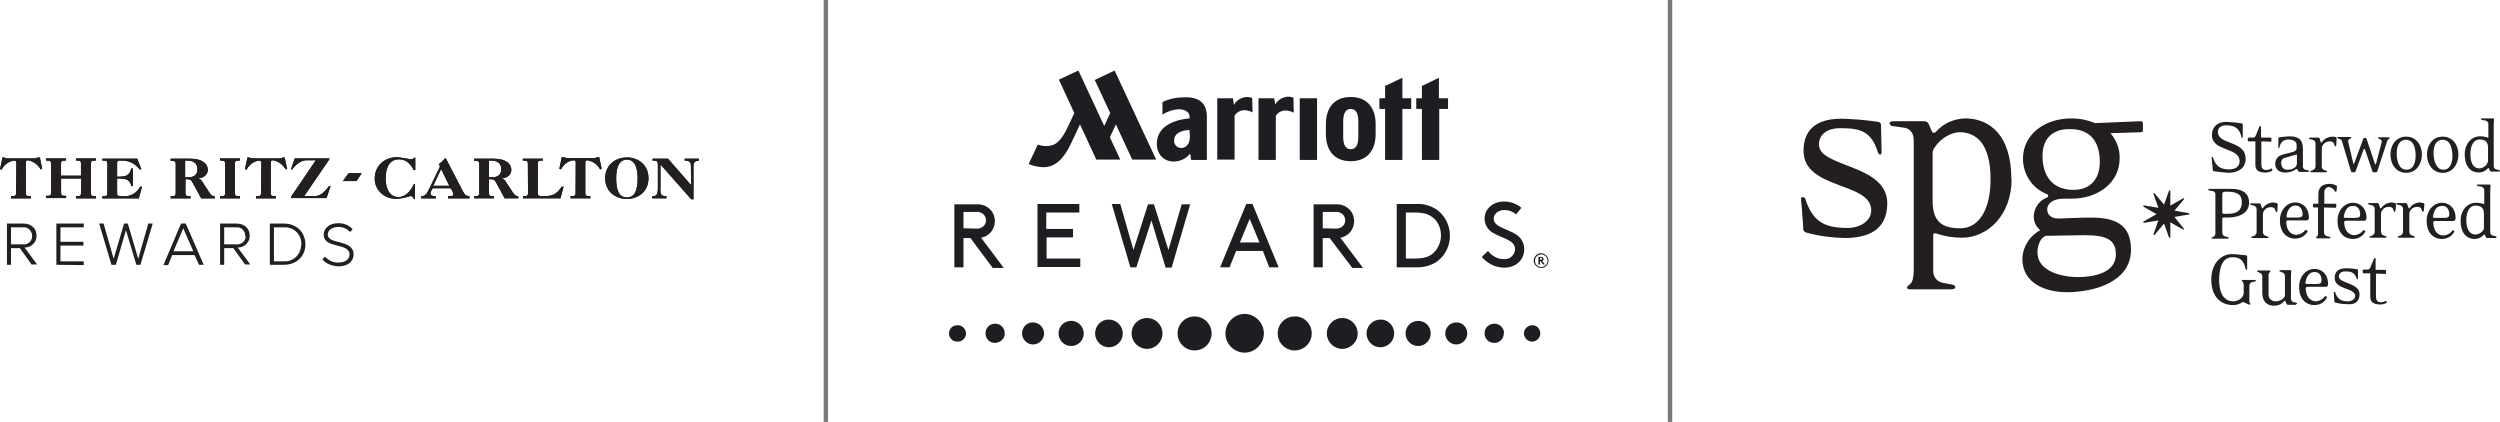 <svg xmlns="http://www.w3.org/2000/svg" viewBox="0 0 794 134"><style>.st0,.st1{fill:#231f20}.st1{opacity:.6;enable-background:new}.st2{fill:#1d1e21}</style><path class="st0" d="M758 95.9l-.1-.3c-.1-.1-.2-.1-.2 0-.5.2-1 .4-1.5.4-1.4 0-1.6-.9-1.6-2.1v-7l3 .1c.1 0 .2-.1.2-.2v-.9c0-.1-.1-.2-.3-.2h-3v-3.5c0-.1-.1-.3-.2-.3s-.2.1-.3.2l-1.2 2.9c-.1.3-.4.6-.7.6h-1.4c-.1 0-.3.1-.3.2v.8c0 .1.1.2.3.2h2.1v7.5c0 1.7 1.1 2.4 3.2 2.4.8 0 1.5-.2 2.1-.6-.1 0-.1-.1-.1-.2m-8.6-2.4c0-3.8-6.6-3.4-6.6-5.7 0-1 .9-1.6 2-1.6 2 0 3 .3 3.7 2.3 0 .1.1.2.2.2.2 0 .2-.2.2-.3v-2.6c0-.1-.1-.3-.3-.3-1.2-.2-2.4-.3-3.5-.3-2.7 0-3.6 1.3-3.6 3.1 0 3.8 6.5 3 6.5 5.7 0 1.1-1.3 1.7-2.2 1.7-2.1 0-3.3-.5-4.1-2.7 0-.2-.1-.3-.3-.3-.2 0-.2.1-.2.3.1.4.1.9.1 1.4s.1 1 .1 1.4c0 .2.2.3.3.3 1.2.3 2.4.5 3.7.5 2.1.2 3.9-.4 4-3.1m-12.1-4.3c0 .4-.2.8-.7.9-.5.1-.9.1-1.4.1h-2.6c-.2 0-.4-.1-.4-.3v-.1c.3-2.1 1.3-3.4 2.8-3.4 1.3-.1 2.4.8 2.3 2.8m2.1 1.1c0-3.5-2.3-4.9-4.3-4.9-2.6 0-4.9 2.3-4.9 5.7 0 4.2 2.5 5.8 4.8 5.8 1.7 0 3.2-.8 4-2.3.1-.1.1-.1 0-.2l-.4-.4c-.1 0-.2 0-.2.1-.6.9-1.7 1.5-2.8 1.6-1.5 0-3.2-1-3.3-4.1 0-.3.2-.5.5-.5h6c.4-.1.6-.4.6-.8m-9.8 6.1c-.1-.2-.2-.3-.4-.3l-.7-.1c-.5-.1-.9-.6-.9-1.1v-7.1l.1-1.7c0-.2-.1-.3-.3-.3h-3.1c-.2 0-.4.1-.4.2.1.2.2.3.4.3l.5.2c.5.1.9.6.9 1.2v6c0 1.2-1.8 2-2.8 2-1.2.1-2.3-.7-2.4-1.9V88c-.1-.5 0-1.1.3-1.5.1-.1.3-.2.3-.4 0-.1-.1-.2-.3-.2h-3.6c-.2 0-.4.1-.4.2.1.2.2.3.4.3l.4.2c.5.1.9.6.9 1.2V93c0 2.7 1.5 4.1 3.7 4.1 1.3 0 2.5-.5 3.3-1.5 0-.1.1-.1.2-.1 0 0 .1 0 .1.1l.4.9c.1.2.2.3.4.3h2.6c.1-.3.3-.3.4-.4m-13.1-7.2c0-.2-.2-.3-.3-.3h-3.9c-.2 0-.3 0-.3.2.1.2.2.3.3.4.2.3.3.6.3.9V93c0 1.6-1.8 2.7-3.3 2.7-3.6 0-4.5-3.7-4.5-6.6s.5-7.4 4.2-7.4c2.6 0 3.6 1.1 4.2 3.7 0 .1.1.3.2.3s.3-.1.3-.2v-4.1c0-.2-.1-.3-.3-.3-1.5-.1-3-.4-4.5-.4-3.6 0-6.6 3.1-6.6 8.1 0 5.6 3.2 8.1 6.9 8.1 1 0 2-.3 2.8-.8.2-.2.4-.2.6-.1l1.6.7c.1 0 .2.1.3.1.1 0 .2-.1.2-.2v-.1c0-.1 0-.2-.1-.2-.2-.2-.2-.5-.2-.7v-4.8c0-.6.3-1.1.9-1.2l.8-.2c.2 0 .3-.1.4-.2m72.4-16.7c0 .2-.1.4-.2.5-.5.9-1.4 1.4-2.4 1.5-1.5 0-3-1.1-3-4.5 0-2.9 1.1-4.7 2.9-4.7 2 0 2.7.9 2.7 2.7v4.5zm4 2.8c-.1-.2-.2-.3-.4-.3l-.8-.2c-.5-.1-.9-.6-.8-1.2v-13l.1-1.7c0-.2-.1-.3-.3-.3H787c-.2 0-.4.1-.4.2.1.2.2.3.4.3l1.1.2c.5.1.9.6.9 1.2v4.1c0 .1 0 .2-.1.2h-.1c-.8-.3-1.7-.4-2.5-.4-2.5 0-4.8 2.2-4.8 5.7 0 4.2 2.1 5.8 4.5 5.8 1.1 0 2.1-.5 2.8-1.3.1-.1.1-.1.2-.1s.1.1.2.1l.3.7c.1.2.2.3.4.3h2.7c.1 0 .3-.1.3-.3m-15-7.1c0 .4-.2.8-.7.9-.5.1-.9.1-1.4.1h-2.7c-.2 0-.4-.1-.4-.3v-.1c.3-2.1 1.3-3.4 2.8-3.4 1.3-.1 2.4.8 2.4 2.8m2 1.1c0-3.5-2.3-4.9-4.3-4.9-2.6 0-4.9 2.3-4.9 5.7 0 4.2 2.5 5.8 4.8 5.8 1.7 0 3.2-.8 4-2.3v-.2l-.4-.3h-.2v.1c-.6.9-1.7 1.5-2.8 1.6-1.5 0-3.2-1-3.3-4.1 0-.3.2-.5.5-.5h6c.4-.2.6-.5.6-.9m-9.9-4.4c0-.2-.2-.4-.4-.4-.3-.1-.6-.1-.9-.2-1.4 0-2.7.7-3.4 1.8l-.1.1c-.1 0-.2-.1-.2-.1l-.5-1.3c0-.2-.2-.3-.4-.3h-2.6c-.2 0-.4 0-.4.2.1.2.2.3.4.3l.8.2c.5.1.9.6.9 1.1v7.3c0 .5-.3 1-.8 1.2l-.5.2c-.2 0-.4.1-.4.3 0 .1.2.2.4.2h4.7c.2 0 .4-.1.4-.2-.1-.2-.2-.3-.4-.3l-.5-.2c-.5-.1-.9-.6-.9-1.2V68c0-.4.1-.8.3-1.1.5-.8 1.3-1.2 2.1-1.2.6-.1 1.3.2 1.5.8 0 .3.2.6.4.8.2 0 .2-.2.3-.4l.2-2zm-9 0c0-.2-.2-.4-.4-.4-.3-.1-.6-.1-.9-.2-1.4 0-2.7.7-3.4 1.8-.1.1-.2.1-.3 0l-.1-.1-.4-1.2c0-.2-.2-.3-.4-.3h-2.6c-.2 0-.4 0-.4.2.1.2.2.3.4.3l.8.2c.5.1.9.6.9 1.1v7.3c0 .5-.3 1-.8 1.2l-.5.2c-.2 0-.4.1-.4.3 0 .1.2.2.4.2h4.7c.2 0 .4-.1.4-.2-.1-.2-.2-.3-.4-.3l-.5-.2c-.5-.1-.9-.6-.9-1.2V68c0-.4.1-.8.3-1.1.5-.8 1.3-1.2 2.1-1.2.6-.1 1.3.2 1.5.8 0 .3.2.6.4.8.2 0 .2-.2.3-.4l.2-2zm-11.4 3.3c0 .4-.2.8-.7.9-.5.1-.9.1-1.4.1h-2.7c-.2 0-.4-.1-.4-.3v-.1c.3-2.1 1.3-3.4 2.8-3.4 1.3-.1 2.4.8 2.4 2.8m2 1.1c0-3.5-2.3-4.9-4.3-4.9-2.6 0-4.9 2.3-4.9 5.7 0 4.2 2.5 5.8 4.8 5.8 1.7 0 3.2-.8 4-2.3.1-.1.1-.1 0-.2l-.4-.3h-.2c-.6.9-1.6 1.5-2.8 1.6-1.5 0-3.2-1-3.3-4.1 0-.3.3-.5.6-.5h6c.3-.1.5-.5.5-.8m-9.4-9.9c.1-.1 0-.3-.1-.4-.7-.4-1.4-.6-2.2-.6-2.1 0-3.6.9-3.6 3.3v3h-1.4c-.1 0-.3.1-.3.2v.7c0 .1.1.2.2.3h1.4v7.9c.1.5 0 .9-.3 1.3-.2.1-.3.2-.3.4 0 .1.1.2.3.2h3.9c.2 0 .4-.1.4-.2-.1-.2-.2-.3-.4-.3l-.8-.2c-.5-.1-.9-.6-.9-1.2v-7.9l3.6.1c.1 0 .2-.1.3-.2v-.9c0-.1-.1-.2-.2-.2h-3.6v-3.5c-.1-.9.5-1.7 1.4-1.8h.1c.8.1 1.5.7 1.9 1.4 0 .1.1.1.2.1.2 0 .3-.1.3-.2l.1-1.3zm-10.9 8.7c0 .4-.2.8-.7.9-.5.1-.9.1-1.4.1h-2.6c-.2 0-.4-.1-.4-.3v-.1c.2-2.1 1.3-3.4 2.8-3.4 1.2-.1 2.3.9 2.3 2.8m2 1.1c0-3.5-2.3-4.9-4.3-4.9-2.6 0-4.9 2.3-4.9 5.7 0 4.2 2.5 5.8 4.8 5.8 1.7 0 3.2-.8 4-2.3 0-.1 0-.2-.1-.2l-.4-.3h-.2c-.6.9-1.7 1.5-2.8 1.6-1.5 0-3.2-1-3.3-4.1 0-.3.2-.5.5-.5h6c.5-.1.7-.4.7-.8m-9.9-4.3c0-.2-.2-.4-.4-.4-.3-.1-.6-.1-.9-.2-1.4 0-2.7.7-3.4 1.8l-.1.1c-.1 0-.2-.1-.2-.1l-.4-1.2c0-.2-.2-.3-.4-.3H715c-.2 0-.4 0-.4.2.1.2.2.3.4.3l.8.2c.5.1.9.6.9 1.1v7.3c0 .5-.3 1-.8 1.2l-.5.2c-.2 0-.4.1-.4.3 0 .1.2.2.4.2h4.7c.2 0 .4-.1.4-.2-.1-.2-.2-.3-.4-.3l-.5-.2c-.5-.1-.9-.6-.9-1.2v-5.6c0-.4.1-.8.3-1.1.5-.8 1.3-1.2 2.1-1.2.6-.1 1.3.2 1.5.8 0 .3.2.6.4.8.2 0 .2-.2.3-.4l.1-2.1zm-11.4-.7c0 3-2 3.7-4.4 3.7h-1.3c-.3 0-.5-.2-.5-.5v-5.9c0-.3.3-.6.7-.6h1.4c2.9.1 4.1 1.1 4.1 3.3m2.3.1c0-3.2-2.5-4.3-5.5-4.3h-7.1c-.2 0-.4 0-.4.2.1.2.2.3.4.3l1.1.2c.5.1.9.6.8 1.2v12.2c.1.5-.3 1-.8 1.2-.2 0-.4.1-.4.3 0 .1.2.2.4.2h4.7c.2 0 .4-.1.4-.2-.1-.2-.2-.3-.4-.3l-.8-.2c-.5-.1-.9-.6-.9-1.2v-4.4c0-.3.2-.4.5-.4h1.7c4.3-.2 6.4-2.2 6.3-4.8m75.8-12.9c0 .2-.1.4-.2.6-.5.9-1.4 1.4-2.4 1.5-1.5 0-2.9-1.1-2.9-4.5 0-2.9 1.1-4.7 2.9-4.7 2 0 2.7.9 2.7 2.7v4.4h-.1zm3.9 2.9c-.1-.2-.2-.3-.4-.3l-.8-.2c-.5-.1-.9-.6-.8-1.2v-13l.1-1.7c0-.2-.1-.3-.3-.3h-3.5c-.2 0-.4 0-.4.2.1.2.2.3.4.3l1.1.2c.5.1.9.6.9 1.1v4.1c0 .1 0 .2-.1.2h-.1c-.8-.3-1.7-.4-2.5-.4-2.5 0-4.8 2.2-4.8 5.7 0 4.2 2.1 5.8 4.5 5.8 1.1 0 2.1-.5 2.8-1.3.1-.1.1-.1.2-.1s.1.1.2.1l.3.7c.1.2.2.3.4.3h2.6c0 .1.2 0 .2-.2m-15.1-4.9c0 1.9-.5 4.5-2.9 4.5s-3.1-3.2-3.1-5.2.5-4.3 2.9-4.3c2.6 0 3 3 3.1 5m1.9-.3c0-3-1.8-5.7-5-5.7s-5 2.7-5 5.7 1.8 5.8 5 5.8 5-2.8 5-5.8m-13.6.3c0 1.9-.5 4.5-2.9 4.5-2.6 0-3.1-3.2-3.1-5.2s.6-4.3 3-4.3c2.6.1 3 3.1 3 5m2-.3c0-3-1.8-5.7-5-5.7s-5 2.7-5 5.7 1.8 5.8 5 5.8 5-2.8 5-5.8M759 43.8c0-.1-.2-.2-.4-.2h-3c-.2 0-.4.1-.4.2s.1.2.2.2l.7.3c.3.2.4.6.3.9l-1.8 6.9c0 .1-.2.1-.2.1s-.1 0-.1-.1l-2.7-8.1c-.1-.1-.3-.2-.5-.2s-.4 0-.5.2l-2.9 7.9c0 .1-.1.1-.2.1 0 0-.1 0-.1-.1l-1.6-6.8c-.1-.3 0-.7.3-.9l.5-.3c.1 0 .2-.1.2-.2s-.2-.2-.4-.2h-3.7c-.2 0-.4.1-.4.2.1.2.2.3.4.3l.5.2c.3.1.5.3.6.6l2.9 9.7c.2.2.5.3.7.2.3 0 .5 0 .7-.2l2.6-7.1c.1-.1.2-.1.3-.1l.1.1 2.4 7.1c.2.2.5.3.7.2.3.1.6 0 .8-.2l3.2-9.8c.1-.3.4-.6.7-.7-.1.1.1 0 .1-.2m-16.9.1c0-.2-.2-.4-.4-.4-.3-.1-.6-.1-.9-.1-1.4 0-2.7.7-3.4 1.8l-.1.1c-.1 0-.1 0-.2-.1l-.4-1.2c0-.2-.2-.3-.4-.3h-2.6c-.2 0-.4.1-.4.2.1.2.2.3.4.3l.8.2c.5.1.9.6.9 1.1v7.3c0 .5-.3 1-.8 1.2l-.5.2c-.2 0-.4.1-.4.3 0 .1.2.2.4.2h4.6c.2 0 .4-.1.4-.2-.1-.2-.2-.3-.4-.3l-.5-.2c-.5-.1-.9-.6-.8-1.2v-5.6c0-.4.1-.8.3-1.1.5-.8 1.3-1.2 2.1-1.2.6-.1 1.3.2 1.5.8 0 .3.2.6.4.8.2 0 .2-.2.3-.4l.1-2.2zm-12.6 8c0 1.2-1.3 2-3 2-1.4 0-2-.9-2-2.3 0-.7.5-1.4 1.3-1.5l3.4-1c.2-.1.3 0 .3.2v2.6zm3.9 2.5c-.1-.2-.2-.3-.4-.3l-.8-.2c-.5-.1-.9-.6-.8-1.2v-5.5c0-3-1.6-3.9-4.2-3.9-1.1 0-2.2.2-3.3.3-.1 0-.3.1-.3.2v3.1c0 .1.1.2.1.2.1 0 .2-.1.2-.1.4-1.9 1.2-2.7 3.1-2.7.9 0 2.4.4 2.4 1.7v1c0 .8-.6 1.1-1.4 1.3-1.2.4-2.7.6-3.6 1-1.1.4-1.8 1.5-1.8 2.7 0 1.9 1.4 2.8 3.2 2.8 1.2 0 2.3-.3 3.3-1 .1-.1.2-.1.3-.1.1 0 .2.1.3.2l.2.4c.1.2.3.3.5.3h2.6c.2 0 .4-.1.4-.2m-11.7-.5l-.1-.3c0-.1-.1-.1-.2-.1l-.1.1c-.5.2-1 .4-1.5.4-1.4 0-1.6-.9-1.6-2.1v-7l3 .1c.1 0 .2-.1.2-.2v-.9c0-.2-.1-.2-.3-.2h-3v-3.4c0-.1-.1-.3-.2-.3s-.2.1-.3.2l-1.2 2.9c-.1.3-.4.6-.7.6h-1.5c-.1 0-.3.1-.3.2v.8c0 .1.1.2.3.2h2.1v7.5c0 1.7 1.1 2.4 3.2 2.4.8 0 1.5-.2 2.1-.6.1-.1.1-.2.1-.3m-8.5-3.5c0-5.9-8.8-4.3-8.8-8.5 0-1.4 1.1-2.1 2.6-2.1 2.8 0 4.3 1 4.9 3.8 0 .1.1.2.2.2s.2-.1.2-.3v-4c0-.2-.1-.3-.3-.3-1.7-.3-3.3-.4-5-.5-2.6 0-4.5 1.5-4.5 4.2 0 5.3 8.8 3.8 8.8 8.3 0 1.8-1.5 2.6-3.3 2.6-2.6 0-4.2-.8-5.2-3.8 0-.1-.1-.2-.2-.2s-.2.2-.2.3l.4 4c0 .2.2.3.4.3 1.5.2 3.1.4 4.6.5 2.9-.1 5.4-1.3 5.4-4.5M672 80.8c0 6.1-7.5 7.2-12.1 7.2-5 0-12.8-1.8-12.8-7.8 0-1.7.6-4.6 2.7-5.3 1.6 0 8-.2 12.4-.2 7.1 0 9.8 1.6 9.8 6.1m-5.1-29.4c0 5.3-2.8 8.9-8.4 8.9-6.6 0-9.8-4.4-9.8-10.8 0-5.3 3-8.5 8.5-8.5 6.6-.1 9.7 3.9 9.7 10.4m13.7-10v-2.2c0-.6-.3-.7-.9-.7l-14.3.6c-2.4-1-4.9-1.5-7.5-1.5-8.6 0-15.4 5.1-15.4 12.8 0 4.9 2.9 9.4 7.5 11.2.3.1.5.3.5.6s-.3.6-.6.6c-2.5 1.1-4 3.5-4 6.2.1 1.6.8 3.1 2.1 4.1-3.4 1.8-5.6 5.3-5.7 9.1 0 7.8 7.4 10.6 14.1 10.6 8.4 0 20.4-3.1 20.4-13.5 0-8.2-5.2-10.2-12.8-10.2-4 0-8.6.3-10.2.3-2.6 0-3.6-1.4-3.6-2.9 0-2.1 2.2-3.4 5.2-3.4h2.5c8.6 0 15.3-5.2 15.3-12.8.1-2.9-1-5.8-2.9-8l9.4-.3c.4.1.9-.2 1-.6-.1.1-.1 0-.1 0m-48.4 15.5c0 9.7-3.7 15.6-9.6 15.6-6.7 0-8.8-2.9-8.8-8.9V48.7c0-.7.2-1.3.6-1.8 2-3.1 5.4-4.9 8-4.9 5.2 0 9.8 3.6 9.8 14.9m6.6-.1c0-13.9-6.9-19.2-14.7-19.2-3.5.1-6.9 1.6-9.2 4.2-.2.2-.4.4-.7.4-.3 0-.5-.2-.6-.4l-1-2.3c-.2-.6-.7-1-1.4-1h-9.7c-.8 0-1.4.2-1.4.7.2.6.8 1 1.4.9l3.5.5c1.6.3 2.8 1.7 2.8 3.9v41.2c0 2.5-.4 3.8-1 4.4s-1.1.7-1.1 1.2.3.6 1.1.6h12.8c.8 0 1.4-.2 1.4-.7s-.6-.8-1.4-.9l-2.7-.5c-1.8-.4-3-2-2.9-3.9V74.7c-.1-.3.1-.6.4-.6h.3c2.7.9 5.5 1.4 8.4 1.4 8.3 0 15.8-7.3 15.8-18.7m-39.5 7.8c0-12.6-21.7-11.3-21.7-18.7 0-3.4 2.9-5.2 6.7-5.2 6.7 0 9.9 1.1 12 7.6.1.4.3.7.7.8.5 0 .5-.7.5-1l-.2-8.5c0-.5-.4-.8-.9-.9-3.9-.6-7.8-.9-11.7-1-8.8 0-12 4.3-12 10.2 0 12.4 21.5 9.8 21.5 18.9 0 3.7-4.1 5.6-7.3 5.6-7.1 0-11-1.6-13.5-8.8 0-.5-.4-1-.9-1-.6 0-.7.5-.6 1 .2 1.2.3 3.1.4 4.6s.3 3.3.3 4.6c.1.6.5 1 1.1 1.1 4 1.1 8.1 1.6 12.2 1.7 7.3-.1 13.3-2.4 13.4-11m94.2 8l-3-3.7 4.7-.8v-.4l-4.7-.8 3.1-3.7c-.1-.1-.1-.2-.2-.3l-4.2 2.4v-4.8h-.4l-1.6 4.5-3.1-3.7-.3.2 1.6 4.5-4.7-.8c0 .1-.1.2-.1.4l4.2 2.4-4.2 2.4c0 .1.1.2.1.4l4.7-.8-1.6 4.5.3.2 3.1-3.7 1.6 4.5.4-.1v-4.8l4.2 2.4.1-.4"/><path class="st1" d="M529.7 0h1.4v134h-1.4z"/><path class="st2" d="M306 75.4v9.5h-2.9v-20h7c1.4-.1 2.8.3 3.9 1.2 2.3 1.8 2.6 5.2.8 7.5-.2.3-.5.6-.8.8-.7.6-1.5.9-2.4 1.1l7.2 9.6h-3.5l-7.1-9.5H306zm4-2.8c.9.1 1.7-.2 2.4-.8 1-1 1-2.6 0-3.7-.7-.6-1.5-.9-2.4-.8h-4v5.2l4 .1zm30.8.1v2.7h-8.4v6.7h10.7v2.7h-13.6v-20h13.3v2.7h-10.5v5.2h8.5zm20.1 12.2H359l-5.9-20.1h2.7l4.2 14.6 4.6-14.5h1.9l4.6 14.5 4.2-14.5h2.7L372.1 85h-1.9l-4.5-15-4.8 14.9zm40.2-5.2h-8.5l-2.1 5.2h-3l8.3-20.1h2l8.3 20.1h-3l-2-5.2zm-7.3-2.7h6.2l-3.1-7.5-3.1 7.5zm26.3-1.6v9.5h-2.9v-20h7c1.4-.1 2.8.3 3.9 1.2 2.3 1.8 2.6 5.2.8 7.5-.2.3-.5.6-.8.8-.7.6-1.5.9-2.4 1.1l7.2 9.6h-3.4l-7.2-9.5h-2.2zm4-2.8c.9.1 1.7-.2 2.4-.8 1-1 1-2.6 0-3.7-.7-.6-1.5-.9-2.4-.8h-4v5.2l4 .1zm19.5 12.3V64.8h6c2.4-.2 4.9.5 6.9 1.9 4.5 3.5 5.3 9.9 1.9 14.4-.5.7-1.2 1.3-1.9 1.9-2 1.4-4.5 2-6.9 1.9h-6zm11.6-15.7c-1.3-1.1-2.9-1.7-5.7-1.7h-3v14.6h3c2.8 0 4.5-.6 5.7-1.7 3.1-2.9 3.3-7.8.4-10.9-.1 0-.3-.2-.4-.3zm17.4 10.5c1.2 1.6 3 2.6 5 2.6 1.8.2 3.4-1.2 3.6-3v-.1c0-3.1-4.3-3.5-7.1-5.3-1.6-.9-2.6-2.6-2.6-4.5 0-3 2.6-5.4 6.2-5.4 2 0 4 .7 5.5 2l-1.7 2.1c-1-.9-2.3-1.4-3.7-1.4-1.7 0-3.4 1-3.4 2.8 0 2.6 4.4 3.2 7 4.9 1.7 1 2.7 2.8 2.7 4.7 0 3.6-2.8 5.9-6.3 5.9-2.8 0-5.4-1.3-7.2-3.4l2-1.9zm16.5 3.2V84h-.5v-2.4h.9c.2 0 .4.1.5.2.3.2.3.7.1.9l-.1.1c-.1.1-.2.1-.2.1l.9 1.1h-.6l-.9-1.1h-.1zm.4-.4c.1 0 .2 0 .2-.1.1-.1.1-.3 0-.4-.1-.1-.1-.1-.2-.1h-.4v.5h.4z"/><path class="st2" d="M489.5 85.1c-1.3 0-2.4-1.1-2.4-2.3s1.1-2.4 2.3-2.4 2.4 1.1 2.4 2.3c0 1.4-1 2.4-2.3 2.4zm0-4.3c-1.1 0-2 .9-2 2s.9 2 2 2 2-.9 2-2-.9-2-2-2zm-91.7-45.1c-.8-.4-1.7-.7-2.6-.7-1.3 0-2.4.7-3.1 1.7v14h-5.5V31.2h5l.3 2.1c.8-1.5 2.4-2.4 4.1-2.5.6 0 1.2.1 1.7.3l.1 4.6zm13-4.7c-.6-.2-1.1-.3-1.7-.3-1.7.1-3.3 1-4.1 2.5l-.3-2h-5v19.6h5.5v-14c.7-1.1 1.8-1.7 3.1-1.7.9 0 1.8.3 2.6.7l-.1-4.8zm-27.5 5.8v14h-5l-.3-2c-1.3 1.6-3.2 2.5-5.3 2.5-3.1 0-5.3-2.4-5.3-5.6 0-6.9 8.2-7.9 10.4-8.1V37c0-1.1-1-2.3-3.5-2.3-1.8.1-3.6.7-5.1 1.7v-4c2.1-1 4.5-1.5 6.8-1.5 5.1-.2 7.2 2.1 7.3 5.9zm-5.5 4.5c-1.7 0-4.9.6-4.9 3.3-.1 1.2.8 2.3 2.1 2.4h.1c1.5 0 2.8-1.1 2.8-3.6l-.1-2.1zm-30.1-15.9l4.9 10.5-1.9 4.1-8.2-17.6-6.2 2.9 4.9 10.6c-.4.8-1 2.2-2 4.3-2.3 4.8-4 6.2-7.1 6.2-.8 0-1.7-.2-2.5-.5l-2.9 6.2c1.5.6 3.1 1 4.7 1 3.6 0 6.3-2.4 8.7-7.4l2.9-6.2 5.2 11.2h7.6l-3.3-7.1 1.9-4.1 5.2 11.2h7.6L354 22.4l-6.3 3zM457 31.2v-6.5l-5.4 2.6v3.9h-1.8v3.4h1.8v16.2h5.5V34.6h2.8v-3.4H457zm-44.2 19.6h5.5V31.2h-5.5v19.6zm32.6-26.1l-5.5 2.6v3.9h-1.8v3.4h1.8v16.2h5.5V34.6h2.8v-3.4h-2.8v-6.5zm-8.5 14.7v3.2c0 4.7-2.3 8.6-7.9 8.6s-7.9-3.9-7.9-8.6v-3.2c0-4.7 2.3-8.6 7.9-8.6s7.9 3.9 7.9 8.6zm-5.5-.8c0-2.3-.6-4-2.4-4s-2.4 1.7-2.4 4v4.8c0 2.3.6 4 2.4 4s2.4-1.7 2.4-4v-4.8zm-.2 67.3c0 2.7-2.2 4.9-4.9 4.9s-4.9-2.2-4.9-4.9 2.2-4.9 4.9-4.9 4.9 2.2 4.9 4.9c0-.1 0-.1 0 0m11.6 0c0 2.4-2 4.4-4.4 4.4-2.4 0-4.4-2-4.4-4.4 0-2.4 2-4.4 4.4-4.4 2.4-.1 4.4 1.9 4.4 4.4 0-.1 0-.1 0 0m11.6 0c0 2.2-1.8 4-4 4s-4-1.8-4-4 1.8-4 4-4 4 1.7 4 4m11.6 0c0 1.9-1.6 3.5-3.5 3.5s-3.5-1.6-3.5-3.5 1.6-3.5 3.5-3.5c1.9-.1 3.5 1.5 3.5 3.5m11.6 0c0 1.7-1.4 3.1-3.1 3-1.7 0-3.1-1.4-3-3.1 0-1.7 1.4-3 3.1-3 1.7 0 3 1.3 3.1 2.9-.1.1-.1.1-.1.2m11.6 0c0 1.4-1.2 2.6-2.6 2.6-1.4 0-2.6-1.2-2.6-2.6 0-1.4 1.2-2.6 2.6-2.6 1.4-.1 2.6 1.1 2.6 2.6 0-.1 0-.1 0 0m-72.6 0c0 3-2.4 5.4-5.4 5.4-3 0-5.4-2.4-5.4-5.4 0-3 2.4-5.4 5.4-5.4 3-.1 5.4 2.4 5.4 5.4 0-.1 0-.1 0 0m-57.2 0c0 2.7 2.2 4.9 4.9 4.9s4.9-2.2 4.9-4.9-2.2-4.9-4.9-4.9-4.9 2.1-4.9 4.9c0-.1 0-.1 0 0m-11.6 0c0 2.4 2 4.4 4.4 4.4 2.4 0 4.4-2 4.4-4.4 0-2.4-2-4.4-4.4-4.4-2.4-.1-4.4 1.9-4.4 4.4 0-.1 0-.1 0 0m-11.6 0c0 2.2 1.8 4 4 4s4-1.8 4-4-1.8-4-4-4-4 1.7-4 3.9v.1m-11.6 0c0 1.9 1.6 3.5 3.5 3.5s3.5-1.6 3.5-3.5-1.6-3.5-3.5-3.5c-1.9-.1-3.5 1.5-3.5 3.5 0-.1 0-.1 0 0m-11.6 0c0 1.7 1.4 3.1 3.1 3s3.1-1.4 3-3.1c0-1.7-1.4-3-3-3-1.8 0-3.1 1.3-3.1 3.1 0-.1 0-.1 0 0m-11.6 0c0 1.4 1.1 2.6 2.6 2.6 1.4.1 2.7-1 2.8-2.4.1-1.4-1-2.7-2.4-2.8h-.3c-1.6 0-2.7 1.1-2.7 2.6m72.6 0c0 3 2.4 5.4 5.4 5.4 3 0 5.4-2.4 5.4-5.4 0-3-2.4-5.4-5.4-5.4-3 0-5.4 2.4-5.4 5.4m15.2 0c0 3.4 2.8 6.1 6.1 6.1s6.1-2.8 6.1-6.1c0-3.4-2.8-6.2-6.1-6.2s-6.1 2.8-6.1 6.2"/><path class="st1" d="M261.6 0h1.4v134h-1.4z"/><path class="st0" d="M219.5 58.8l-7.4-8.4h-4.9v.6c1.5 0 1.7.2 1.7 1.5v7c0 2.5-.5 2.8-1.8 2.8v.7h4.5v-.7c-1.4 0-1.9-.3-1.9-1.8v-8.3l9.8 11.1h.7V52.8c0-1.6.8-1.7 1.7-1.7v-.7h-4.5v.6c1.1 0 2 .2 2 1.7l.1 6.1zM199.1 50c-3.4 0-6.9 2.2-6.9 6.6s3.5 6.6 6.9 6.6 6.8-2.2 6.8-6.6-3.4-6.6-6.8-6.6zm0 12.7c-2.4 0-3.4-2.1-3.4-6s1.1-6 3.4-6 3.4 2.1 3.4 6-1 6-3.4 6zm-16.3-1.4c0 .9-.3 1-1.6 1v.7h6.3v-.7c-1.3 0-1.6-.1-1.6-1v-9.7c0-.3.2-.6.5-.7h.2c1.7.3 3.2 1.4 4 2.9l.5-.2-.8-3.7h-.5c-.4.2-.8.3-1.2.3h-8.3c-.2 0-.4 0-.7-.1-.2-.1-.4-.1-.6-.2h-.6l-.8 3.7.5.2c.8-1.6 2.3-2.7 4-2.9.3-.1.6.2.7.5v9.9zm-15.1 0c0 .9-.3 1-1.6 1v.7H178l1-3.7h-.6c-1.7 2.5-2.9 3-5.9 3-1.4 0-1.7-.2-1.7-.9V52c0-.9.3-1 1.6-1v-.6H166v.6c1.3 0 1.6.1 1.6 1l.1 9.3zm-4.9-.3l-2.1-3.2c-.3-.7-.9-1.1-1.6-1.1 2-.1 3.3-1.2 3.3-2.8s-1.4-3.5-5.5-3.5h-6.3v.7c1.3 0 1.6.1 1.6 1v9.2c0 .9-.3 1-1.6 1v.7h6.3v-.7c-1.3 0-1.6-.1-1.6-1v-4.4c1.3 0 1.8.2 2.1.8l2.9 5.3h4.3v-.7c-.7 0-1-.1-1.8-1.3zm-6.4-4.7h-1.1V51h.7c2.6 0 3.2 1.5 3.2 2.7 0 1.9-1.3 2.6-2.8 2.6zm-9.3 4.6l-5.3-10.2c-.1-.2-.2-.4-.4-.5-.6.8-1.3 1.4-2.1 2 .2.1.4.3.4.6 0 .2-.1.4-.2.6l-3.2 6.6c-.8 1.7-1.3 2.3-2.5 2.3v.7h4.6v-.7c-1.2 0-1.7-.3-1.7-.8.1-.6.4-1.2.7-1.7h5.7c.5.6.8 1.3.9 2 0 .4-.4.5-1.7.5v.7h6.8v-.7c-1.1-.1-1.4-.3-2-1.4zm-9.5-1.9l2.5-5.3 2.6 5.3h-5.1zm-6.2-.4c-1.1 2.3-2.8 4-4.9 4-1.9 0-4-1.5-4-6 0-4.1 1.7-6 4.2-6s3.7 1.5 4.7 3.4h.5v-3.9h-.4c-.2.3-.6.5-1 .5-1.4-.3-2.8-.5-4.2-.7-4.5 0-7.3 3-7.3 6.9 0 3.5 2.9 6.4 6.9 6.4 1.5-.1 3-.4 4.5-.9.5 0 .9.4 1 .9h.4v-4.7h-.4v.1zm-38.7 4.3h11l1.3-3.8h-.5c-1.8 2.4-3 3.2-4.8 3.2h-3.1l8-11.7v-.3h-11l-1.2 3.5h.4c1.4-1.9 3-2.9 4.6-2.9h2.9l-7.8 11.5v.5h.2zm-9.8-1.6c0 .9-.3 1-1.6 1v.7h6.3v-.7c-1.3 0-1.6-.1-1.6-1v-9.7c0-.3.2-.6.5-.7h.2c1.7.3 3.2 1.4 4 2.9l.5-.2-.8-3.6h-.5c-.4.2-.8.3-1.2.3h-8.3c-.2 0-.4 0-.7-.1-.2-.1-.4-.1-.6-.2h-.5l-.8 3.7.5.2c.8-1.6 2.3-2.7 4-2.9.3 0 .6.2.7.5v.2l-.1 9.6zm-11.4 0c0 .9-.3 1-1.6 1v.7h6.3v-.7c-1.3 0-1.6-.1-1.6-1V52c0-.9.3-1 1.6-1v-.7h-6.3v.7c1.3 0 1.6.1 1.6 1v9.3zm-5.1-.3l-2.1-3.2c-.3-.7-.9-1.1-1.6-1.1 2-.1 3.3-1.2 3.3-2.8s-1.4-3.5-5.5-3.5h-6.3v.7c1.3 0 1.6.1 1.6 1v9.2c0 .9-.3 1-1.6 1v.7h6.3v-.7c-1.3 0-1.6-.1-1.6-1v-4.4c1.3 0 1.8.2 2.1.8l2.9 5.3h4.3v-.7c-.7 0-1.1-.1-1.8-1.3zm-6.5-4.7h-1.1V51h.7c2.6 0 3.2 1.5 3.2 2.7.1 1.9-1.3 2.6-2.8 2.6zm-25.8 5c0 .9-.3 1-1.6 1v.7h11.6l1-3.7h-.6c-1 2-3.1 3.2-5.4 3-1.7 0-1.9-.2-1.9-.8v-4.8h.8c2.3 0 3.3.6 3.7 2.4h.5v-5.6h-.5c-.5 1.9-1.3 2.6-3.7 2.6h-.8v-4.3c0-.7.2-.8 1.2-.8 2.8 0 4.2.8 6 2.8h.5l-1.3-3.4H32.5v.6c1.3 0 1.6.1 1.6 1v9.3zm-8.4 0c0 .9-.3 1-1.6 1v.7h6.3v-.7c-1.3 0-1.6-.1-1.6-1V52c0-.9.3-1 1.6-1v-.7h-6.3v.7c1.3 0 1.6.1 1.6 1v3.8h-6.4V52c0-.9.3-1 1.6-1v-.7h-6.3v.7c1.3 0 1.6.1 1.6 1v9.2c0 .9-.3 1-1.6 1v.7H21v-.7c-1.3 0-1.6-.1-1.6-1v-4.5h6.4l-.1 4.6zm-20.6 0c0 .9-.3 1-1.6 1v.7h6.3v-.7c-1.3 0-1.6-.1-1.6-1v-9.7c-.1-.3.2-.6.5-.7h.2c1.7.3 3.2 1.4 4 2.9l.5-.2-.8-3.6H12c-.4.2-.8.3-1.2.3H2.5c-.2 0-.4 0-.7-.1-.2-.1-.4-.1-.6-.2H.8L0 53.7l.5.2c.8-1.6 2.3-2.7 4-2.9.3 0 .6.2.7.5v.2l-.1 9.6zm103.8-3.8h4.3l1.7-2.5h-4.2l-1.8 2.5z"/><path class="st0" d="M219.5 58.8l-7.3-8.4h-4.9v.6c1.5 0 1.7.2 1.7 1.5v7c0 2.5-.5 2.8-1.8 2.8v.7h4.5v-.7c-1.4 0-1.9-.3-1.9-1.8v-8.3l9.8 11.1h.7V52.8c0-1.6.8-1.7 1.7-1.7v-.7h-4.5v.6c1.1 0 2 .2 2 1.7v6.1zM199.1 50c-3.4 0-6.9 2.2-6.9 6.6s3.5 6.6 6.9 6.6 6.9-2.2 6.9-6.6-3.5-6.6-6.9-6.6zm0 12.7c-2.4 0-3.4-2.1-3.4-6s1.1-6 3.4-6 3.4 2.1 3.4 6-1 6-3.4 6zm-16.3-1.4c0 .9-.3 1-1.6 1v.7h6.3v-.7c-1.3 0-1.6-.1-1.6-1v-9.7c-.1-.3.2-.6.5-.7h.2c1.7.3 3.2 1.4 4 2.9l.5-.2-.8-3.7h-.5c-.4.2-.8.3-1.2.3h-8.3c-.2 0-.4 0-.7-.1-.2-.1-.4-.1-.6-.2h-.5l-.8 3.7.5.2c.8-1.6 2.3-2.7 4-2.9.3-.1.6.2.7.5v.2l-.1 9.7zm-15.1 0c0 .9-.3 1-1.6 1v.7H178l1-3.7h-.6c-1.7 2.5-2.9 3-5.9 3-1.4 0-1.7-.2-1.7-.9V52c0-.9.3-1 1.6-1v-.6h-6.3v.6c1.3 0 1.6.1 1.6 1v9.3zm-4.9-.3l-2.1-3.2c-.3-.7-.9-1.1-1.6-1.1 2-.1 3.3-1.2 3.3-2.8s-1.4-3.5-5.5-3.5h-6.3v.7c1.3 0 1.6.1 1.6 1v9.2c0 .9-.3 1-1.6 1v.7h6.3v-.7c-1.3 0-1.6-.1-1.6-1v-4.4c1.3 0 1.8.2 2.1.8l2.9 5.3h4.3v-.7c-.7 0-1-.1-1.8-1.3zm-6.4-4.7h-1.1V51h.7c2.6 0 3.2 1.5 3.2 2.7 0 1.9-1.3 2.6-2.8 2.6zm-9.3 4.6l-5.3-10.2c-.1-.2-.2-.4-.4-.5-.6.8-1.3 1.4-2.1 2 .2.1.4.3.4.6 0 .2-.1.4-.2.6l-3.2 6.6c-.8 1.7-1.3 2.3-2.5 2.3v.7h4.6v-.7c-1.2 0-1.7-.3-1.7-.8.1-.6.3-1.2.7-1.7h5.7c.5.6.8 1.3.9 2 0 .4-.4.5-1.7.5v.7h6.8v-.7c-1.1-.1-1.4-.3-2-1.4zm-9.5-1.9l2.5-5.3 2.6 5.3h-5.1zm-6.2-.4c-1.1 2.3-2.8 4-4.9 4-1.9 0-4-1.5-4-6 0-4.1 1.7-6 4.2-6 2.3 0 3.7 1.5 4.7 3.4h.5v-3.9h-.4c-.2.3-.6.5-1 .5-1.4-.3-2.8-.5-4.2-.7-4.5 0-7.3 3-7.3 6.8 0 3.5 2.9 6.4 6.9 6.4 1.5-.1 3-.4 4.5-.9.5 0 .9.4 1 .9h.4v-4.7h-.4v.2zm-38.7 4.3h11l1.3-3.8h-.5c-1.8 2.4-3 3.2-4.8 3.2h-3.1l8-11.7v-.3h-11l-1.2 3.5h.4c1.4-1.9 3-2.9 4.6-2.9h2.9l-7.8 11.5v.5h.2zm-9.8-1.6c0 .9-.3 1-1.6 1v.7h6.3v-.7c-1.3 0-1.6-.1-1.6-1v-9.7c-.1-.3.2-.6.5-.7h.2c1.7.3 3.2 1.4 4 2.9l.5-.2-.8-3.6h-.5c-.4.2-.8.3-1.2.3h-8.3c-.2 0-.4 0-.7-.1-.2-.1-.4-.1-.6-.2h-.5l-.8 3.7.5.2c.8-1.6 2.3-2.7 4-2.9.3-.1.6.2.7.5v.2l-.1 9.6zm-11.4 0c0 .9-.3 1-1.6 1v.7h6.3v-.7c-1.3 0-1.6-.1-1.6-1V52c0-.9.3-1 1.6-1v-.7h-6.3v.7c1.3 0 1.6.1 1.6 1v9.3zm-5.1-.3l-2.1-3.2c-.3-.7-.9-1.1-1.6-1.1 2-.1 3.3-1.2 3.3-2.8s-1.4-3.5-5.5-3.5h-6.3v.7c1.3 0 1.6.1 1.6 1v9.2c0 .9-.3 1-1.6 1v.7h6.3v-.7c-1.3 0-1.6-.1-1.6-1v-4.4c1.3 0 1.8.2 2.1.8l2.9 5.3h4.3v-.7c-.7 0-1.1-.1-1.8-1.3zm-6.5-4.7h-1.1V51h.7c2.6 0 3.2 1.5 3.2 2.7.1 1.9-1.3 2.6-2.8 2.6zm-25.8 5c0 .9-.3 1-1.6 1v.7h11.6l1-3.7h-.6c-1 2-3.1 3.2-5.4 3-1.7 0-1.9-.2-1.9-.8v-4.8h.8c2.3 0 3.3.6 3.7 2.4h.5v-5.6h-.5c-.5 1.9-1.3 2.6-3.7 2.6h-.8v-4.3c0-.7.2-.8 1.2-.8 2.8 0 4.2.8 6 2.8h.5l-1.3-3.4H32.5v.6c1.3 0 1.6.1 1.6 1v9.3zm-8.3 0c0 .9-.3 1-1.6 1v.7h6.3v-.7c-1.3 0-1.6-.1-1.6-1V52c0-.9.3-1 1.6-1v-.7h-6.3v.7c1.3 0 1.6.1 1.6 1v3.8h-6.4V52c0-.9.3-1 1.6-1v-.7h-6.3v.7c1.3 0 1.6.1 1.6 1v9.2c0 .9-.3 1-1.6 1v.7H21v-.7c-1.3 0-1.6-.1-1.6-1v-4.5h6.4v4.6zm-20.7 0c0 .9-.3 1-1.6 1v.7h6.3v-.7c-1.3 0-1.6-.1-1.6-1v-9.7c-.1-.3.2-.6.5-.7h.2c1.7.3 3.2 1.4 4 2.9l.5-.2-.7-3.6h-.5c-.4.2-.8.3-1.2.3H2.5c-.2 0-.4 0-.7-.1-.2-.1-.4-.1-.6-.2H.8L0 53.7l.5.2c.8-1.6 2.3-2.7 4-2.9.3-.1.6.2.7.5v.2l-.1 9.6zm103.8-3.8h4.3l1.7-2.5h-4.2l-1.8 2.5zM10.1 84.1l-3.8-5.3H3.5v5.3H2.2V71h5.2c2.7 0 4.2 1.7 4.2 3.8.1 2-1.5 3.7-3.5 3.8h-.3l4 5.4h-1.7zm.1-9.2c0-1.4-1.1-2.7-2.5-2.7H3.5v5.4h3.8c1.4.2 2.7-.8 2.9-2.3v-.4zm7.7 9.2V71h8.7v1.2h-7.4v4.6h7.3V78h-7.3v5h7.4v1.2l-8.7-.1zm25.4 0l-3.3-11-3.2 11h-1.4L31.5 71h1.4l3.2 11.2L39.4 71h1.2l3.3 11.2L47.1 71h1.4l-3.9 13.1h-1.3zM59 71l5.7 13.1h-1.5L61.8 81h-7.1l-1.3 3.2h-1.5L57.5 71H59zm-.8 1.5l-3.1 7.3h6.3l-3.2-7.3zm19.7 11.6l-3.8-5.3h-2.9v5.3h-1.3V71h5.2c2.7 0 4.2 1.7 4.2 3.8.1 2-1.5 3.7-3.5 3.8h-.3l4 5.4h-1.6v.1zm0-9.2c0-1.4-1.1-2.7-2.5-2.7h-4.2v5.4H75c1.4.2 2.8-.8 3-2.2 0-.2 0-.3-.1-.5zm7.8 9.2V71h4.4c4.3 0 6.9 3 6.9 6.6 0 3.6-2.6 6.5-6.9 6.5h-4.4zm10-6.5c.1-2.9-2.1-5.3-4.9-5.4H87V83h3.1c2.8.2 5.3-1.9 5.5-4.8.1-.2.1-.4.1-.6zm6.7 4.8l.8-.9c1.1 1.2 2.6 1.9 4.2 1.9 2.6 0 3.6-1.3 3.6-2.6 0-3.8-8.2-1.7-8.2-6.3 0-2.1 2-3.6 4.5-3.6 1.8-.1 3.5.6 4.7 1.9l-.8.9c-1-1.1-2.4-1.7-3.9-1.6-1.8 0-3.2 1-3.2 2.4 0 3.3 8.2 1.4 8.2 6.3 0 2-1.5 3.8-4.9 3.8-1.9-.1-3.8-.8-5-2.2z"/></svg>